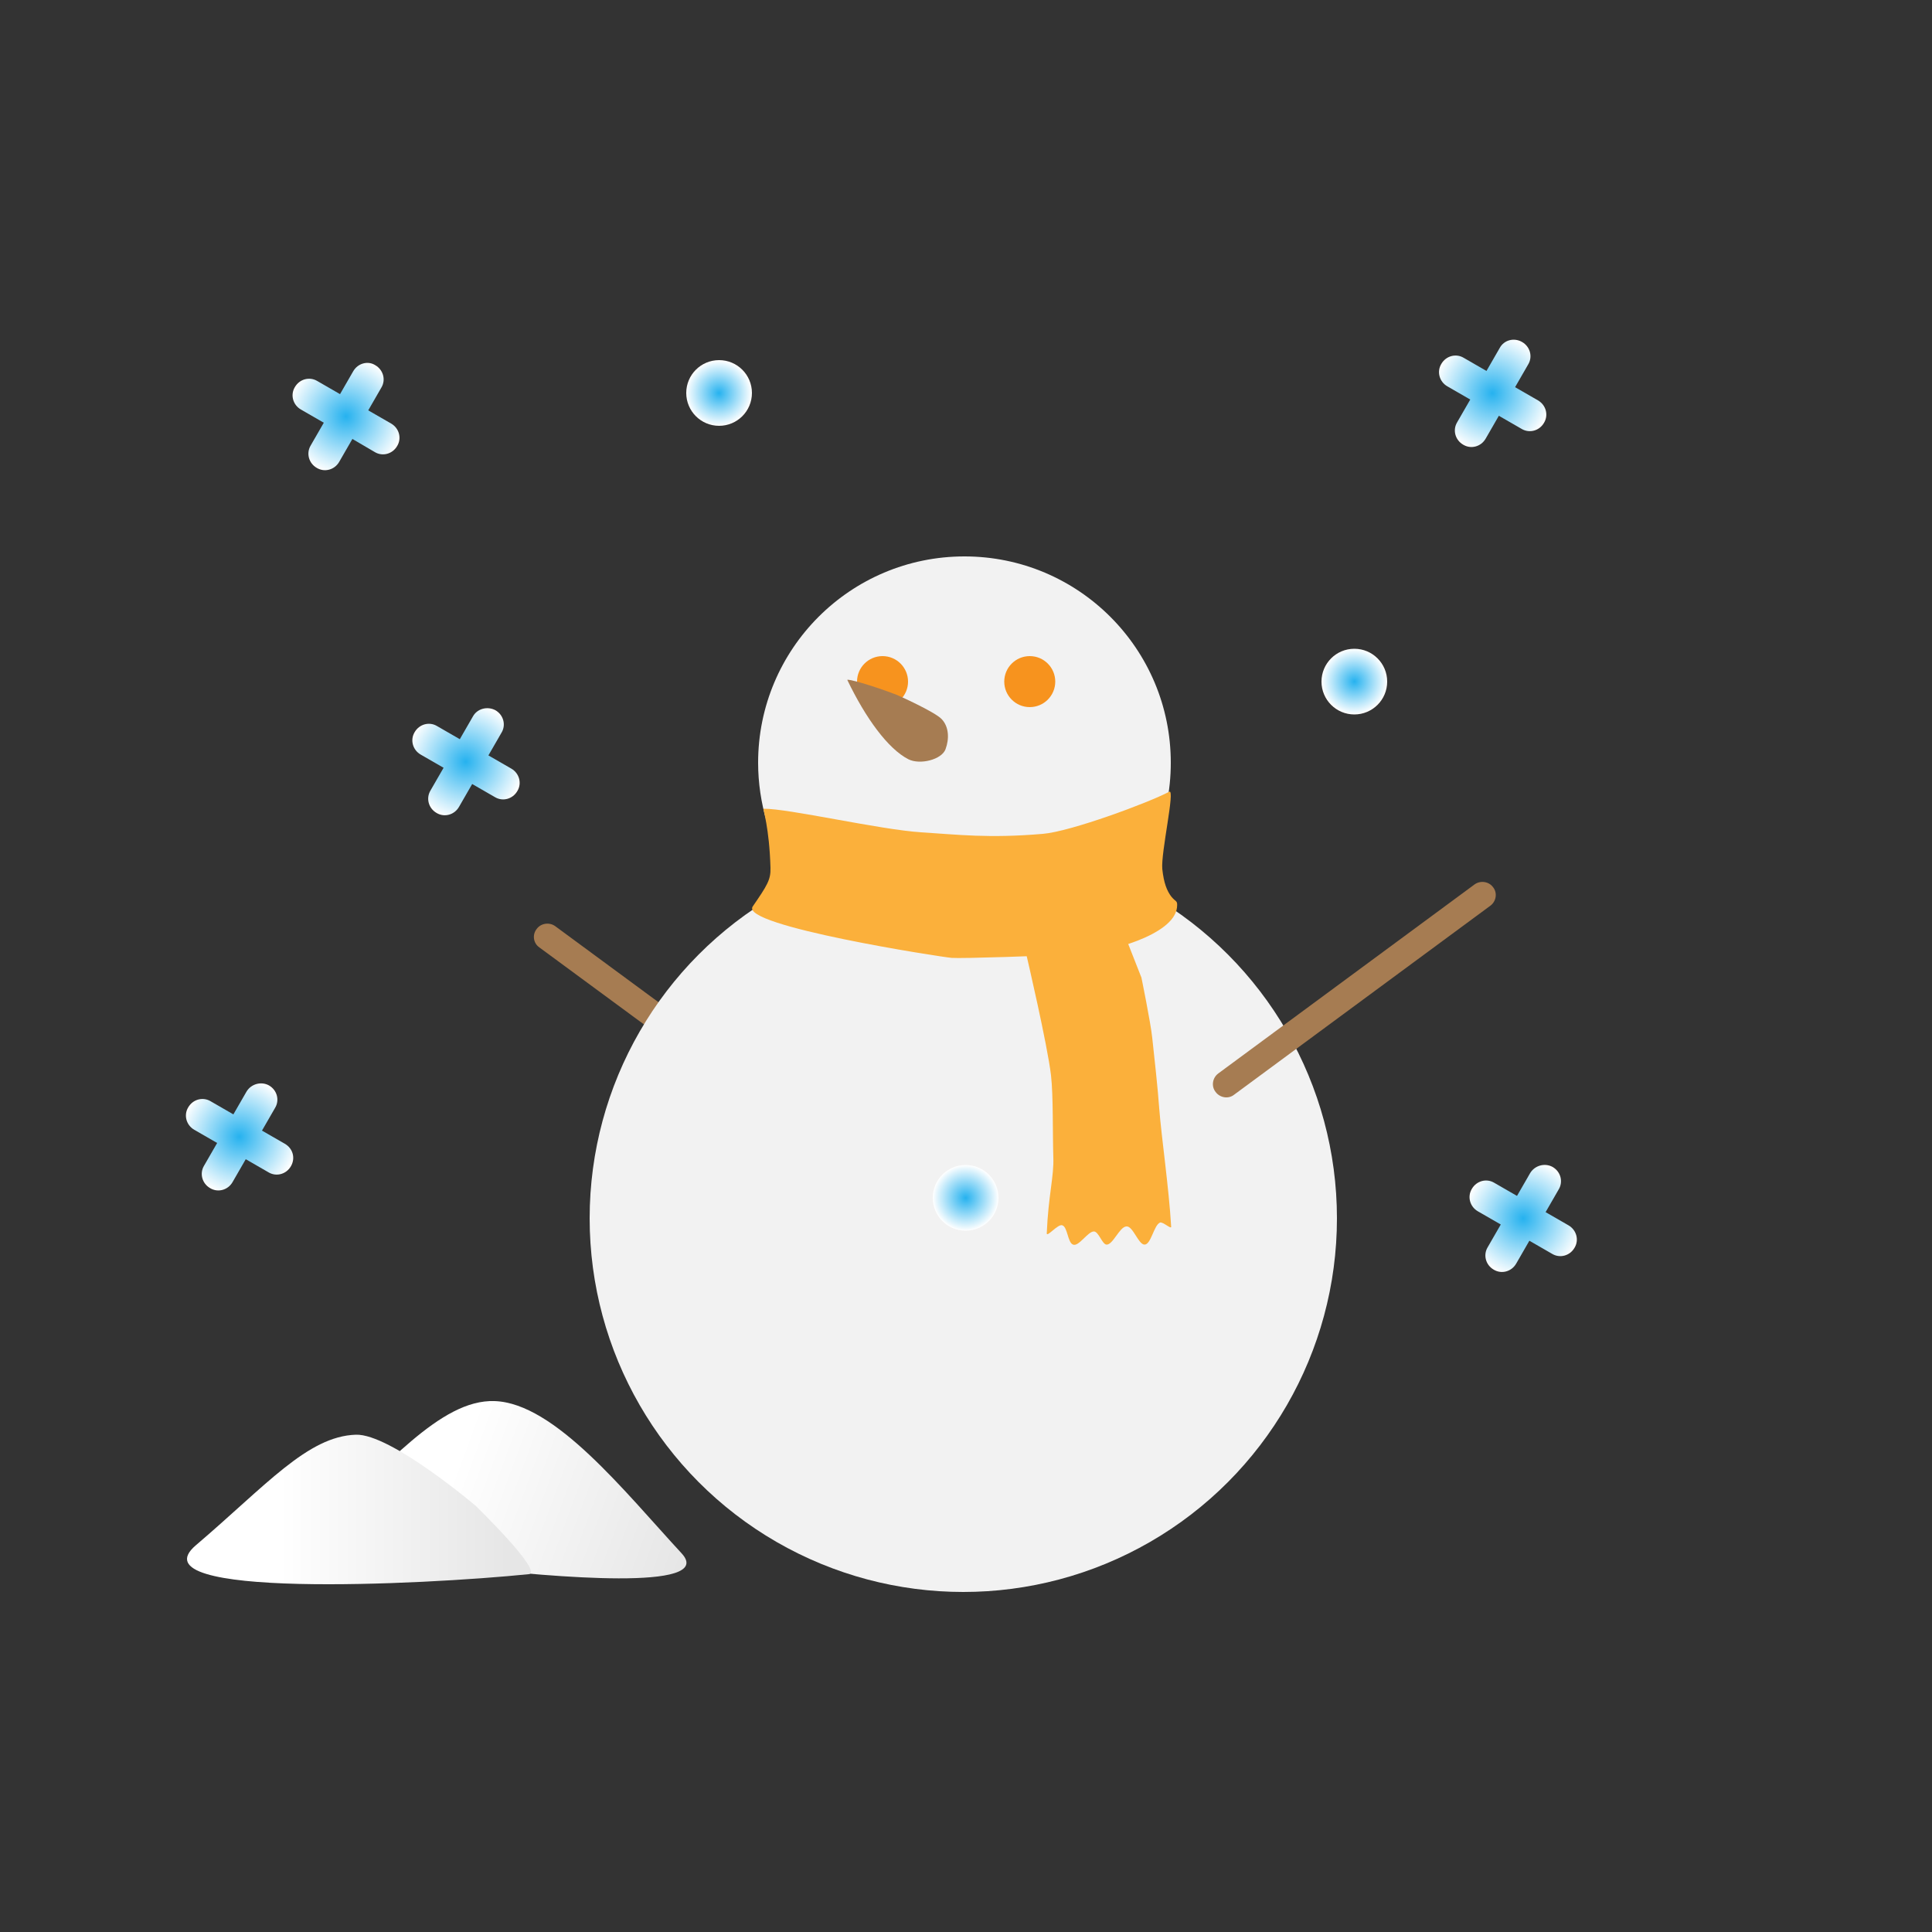 <?xml version="1.0" encoding="utf-8"?>
<!-- Generator: Adobe Illustrator 26.0.3, SVG Export Plug-In . SVG Version: 6.00 Build 0)  -->
<svg version="1.1" id="图层_1" xmlns="http://www.w3.org/2000/svg" xmlns:xlink="http://www.w3.org/1999/xlink" x="0px" y="0px"
	 viewBox="0 0 500 500" style="enable-background:new 0 0 500 500;" xml:space="preserve">
<rect x="0" y="0" width="500" height="500" fill="#333333" stroke="none"/>
<style type="text/css">
	.st0{fill:url(#SVGID_1_);}
	.st1{fill:#A67C52;}
	.st2{fill:#F2F2F2;}
	.st3{fill:none;stroke:#E6E6E6;stroke-width:14;stroke-miterlimit:10;}
	.st4{fill:#F7931E;}
	.st5{fill:#FBB03B;}
	.st6{fill:url(#SVGID_00000172431535375929346730000004023964042439736241_);}
	.st7{fill:url(#SVGID_00000132075705402767414300000001557570974354266765_);}
	.st8{fill:url(#SVGID_00000103954174033356290840000007558692944454357431_);}
	.st9{fill:url(#SVGID_00000145050318656558780200000008458138501603090315_);}
	.st10{fill:url(#SVGID_00000119081525875027090080000006927540606168040340_);}
	.st11{fill:url(#SVGID_00000139982958813432983110000001996399318884937107_);}
	.st12{fill:url(#SVGID_00000085235967682031661480000018062349142251265950_);}
	.st13{fill:url(#SVGID_00000139998112060000070990000015943456610112036013_);}
	.st14{fill:url(#SVGID_00000143584897192364202430000003953349577225702291_);}
</style>
<linearGradient id="SVGID_1_" gradientUnits="userSpaceOnUse" x1="91.869" y1="375.649" x2="181.927" y2="408.757">
	<stop  offset="0.267" style="stop-color:#FFFFFF"/>
	<stop  offset="0.931" style="stop-color:#E6E6E6"/>
</linearGradient>
<path class="st0" d="M82.1,395.6c17.7-15.8,31.8-33.5,45.9-33c15.6,0.5,33.7,23.5,48.4,39.4c9.2,10-34.6,6-54.1,3.8
	C111.9,404.7,74.4,402.5,82.1,395.6z"/>
<g>
	<path class="st1" d="M139.6,245.2l34.5,25.4c1.5,1.1,3.7,0.8,4.8-0.7l0,0c1.1-1.5,0.8-3.7-0.7-4.8l-34.5-25.4
		c-1.5-1.1-3.7-0.8-4.8,0.7v0C137.7,241.9,138,244.1,139.6,245.2z"/>
	<g>
		<circle class="st2" cx="249.3" cy="315.3" r="96.7"/>
	</g>
	<path class="st3" d="M457.4,401.9"/>
	<path class="st3" d="M42.6,401.9"/>
	<g>
		<path class="st2" d="M303,197.4c0,29.5-23.9,53.4-53.4,53.4c-24.2,0-44.7-16.1-51.2-38.2c-1.4-4.8-2.2-9.9-2.2-15.2
			c0-29.5,23.9-53.4,53.4-53.4S303,167.9,303,197.4z"/>
	</g>
	<circle class="st4" cx="228.4" cy="176.4" r="6.6"/>
	<circle class="st4" cx="266.5" cy="176.4" r="6.6"/>
	<path class="st5" d="M197.6,209.3c6.3-0.1,30,5.4,40.8,6.1c9.6,0.6,17.4,1.6,31.5,0.4c7.2-0.6,27.2-8,32.7-10.9
		c1.6-0.8-2.2,15.8-1.8,20c0.4,3.7,1.2,5.6,2.3,7.1c1.3,1.6,1.7,0.9,1.5,2.9c-0.9,7.2-18,11.6-25.1,12c-9.3,0.5-30.7,1.2-33.2,1
		c-2.6-0.2-54.9-8.3-51.5-13.3c3.7-5.4,4.7-6.9,4.6-10C199.1,214.1,197.4,209.3,197.6,209.3z"/>
	<path class="st1" d="M381.6,228.9l-66.3,48.9c-1.5,1.1-1.9,3.3-0.7,4.8l0,0c1.1,1.5,3.3,1.9,4.8,0.7l66.3-48.9
		c1.5-1.1,1.9-3.3,0.7-4.8l0,0C385.3,228.1,383.1,227.8,381.6,228.9z"/>
	<path class="st1" d="M243.7,186.1c-1.8-1.9-11.4-6.2-11.7-6.3c-6.5-2.5-13-4.3-12.7-3.8c4.7,9.8,10.5,17.8,15.8,20.5
		c3,1.5,8.6,0.1,9.6-2.6C245.7,191.2,245.6,188.1,243.7,186.1z"/>
	<path class="st5" d="M265.7,247.4c0,0,5.4,23.1,6.3,30.9c0.6,5.3,0.4,14.8,0.6,21.2c0.2,4.9-1.3,9.9-1.7,19.7c0,1.1,2.9-2.5,4-2.1
		c1.4,0.4,1.4,4.5,2.8,5c1.5,0.6,3.8-3.4,5.4-3.4c1.2,0,2.1,3.2,3.2,3.4c1.7,0.2,3.4-4.6,5.2-4.7c1.7-0.2,3.1,4.7,4.7,4.7
		c1.7,0,2.4-5,4-5.7c0.7-0.3,2.9,1.8,2.9,1.1c-0.6-10.2-2.5-23-3.1-30.7c-0.3-4.5-1.3-13.7-1.8-18.2c-0.4-3.9-2.8-15.6-2.8-15.6
		l-3.5-8.9L265.7,247.4z"/>
	
		<radialGradient id="SVGID_00000018216879632481004830000005909764146843507607_" cx="99.388" cy="109.779" r="15.287" gradientTransform="matrix(0.5 -0.866 0.866 0.5 -55.19 138.942)" gradientUnits="userSpaceOnUse">
		<stop  offset="0" style="stop-color:#FFFFFF"/>
		<stop  offset="0" style="stop-color:#ECF8FE"/>
		<stop  offset="0" style="stop-color:#C3EAFB"/>
		<stop  offset="0" style="stop-color:#9DDCF8"/>
		<stop  offset="0" style="stop-color:#7DD1F5"/>
		<stop  offset="0" style="stop-color:#61C7F3"/>
		<stop  offset="0" style="stop-color:#4BBFF2"/>
		<stop  offset="0" style="stop-color:#3AB9F1"/>
		<stop  offset="0" style="stop-color:#2FB5F0"/>
		<stop  offset="0" style="stop-color:#28B3EF"/>
		<stop  offset="0" style="stop-color:#26B2EF"/>
		<stop  offset="1" style="stop-color:#FFFFFF"/>
	</radialGradient>
	<path style="fill:url(#SVGID_00000018216879632481004830000005909764146843507607_);" d="M91.4,96.1l-3.4,5.9l-5.9-3.4
		c-2-1.2-4.6-0.5-5.8,1.6c-1.2,2-0.5,4.6,1.6,5.8l5.9,3.4l-3.4,5.9c-1.2,2-0.5,4.6,1.6,5.8c2,1.2,4.6,0.5,5.8-1.6l3.4-5.9L97,117
		c2,1.2,4.6,0.5,5.8-1.6c1.2-2,0.5-4.6-1.6-5.8l-5.9-3.4l3.4-5.9c1.2-2,0.5-4.6-1.6-5.8C95.2,93.3,92.6,94,91.4,96.1z"/>
	
		<radialGradient id="SVGID_00000147900521163486768840000011267791643812019596_" cx="252.93" cy="363.695" r="15.287" gradientTransform="matrix(0.5 -0.866 0.866 0.5 -55.19 138.942)" gradientUnits="userSpaceOnUse">
		<stop  offset="0" style="stop-color:#FFFFFF"/>
		<stop  offset="0" style="stop-color:#ECF8FE"/>
		<stop  offset="0" style="stop-color:#C3EAFB"/>
		<stop  offset="0" style="stop-color:#9DDCF8"/>
		<stop  offset="0" style="stop-color:#7DD1F5"/>
		<stop  offset="0" style="stop-color:#61C7F3"/>
		<stop  offset="0" style="stop-color:#4BBFF2"/>
		<stop  offset="0" style="stop-color:#3AB9F1"/>
		<stop  offset="0" style="stop-color:#2FB5F0"/>
		<stop  offset="0" style="stop-color:#28B3EF"/>
		<stop  offset="0" style="stop-color:#26B2EF"/>
		<stop  offset="1" style="stop-color:#FFFFFF"/>
	</radialGradient>
	<path style="fill:url(#SVGID_00000147900521163486768840000011267791643812019596_);" d="M388.1,90.1l-3.4,5.9l-5.9-3.4
		c-2-1.2-4.6-0.5-5.8,1.6c-1.2,2-0.5,4.6,1.6,5.8l5.9,3.4l-3.4,5.9c-1.2,2-0.5,4.6,1.6,5.8c2,1.2,4.6,0.5,5.8-1.6l3.4-5.9l5.9,3.4
		c2,1.2,4.6,0.5,5.8-1.6c1.2-2,0.5-4.6-1.6-5.8l-5.9-3.4l3.4-5.9c1.2-2,0.5-4.6-1.6-5.8C391.8,87.3,389.2,88,388.1,90.1z"/>
	
		<radialGradient id="SVGID_00000054957748979093541860000014277337674795475877_" cx="37.473" cy="181.269" r="15.287" gradientTransform="matrix(0.5 -0.866 0.866 0.5 -55.19 138.942)" gradientUnits="userSpaceOnUse">
		<stop  offset="0" style="stop-color:#FFFFFF"/>
		<stop  offset="0" style="stop-color:#ECF8FE"/>
		<stop  offset="0" style="stop-color:#C3EAFB"/>
		<stop  offset="0" style="stop-color:#9DDCF8"/>
		<stop  offset="0" style="stop-color:#7DD1F5"/>
		<stop  offset="0" style="stop-color:#61C7F3"/>
		<stop  offset="0" style="stop-color:#4BBFF2"/>
		<stop  offset="0" style="stop-color:#3AB9F1"/>
		<stop  offset="0" style="stop-color:#2FB5F0"/>
		<stop  offset="0" style="stop-color:#28B3EF"/>
		<stop  offset="0" style="stop-color:#26B2EF"/>
		<stop  offset="1" style="stop-color:#FFFFFF"/>
	</radialGradient>
	<path style="fill:url(#SVGID_00000054957748979093541860000014277337674795475877_);" d="M122.4,185.4l-3.4,5.9l-5.9-3.4
		c-2-1.2-4.6-0.5-5.8,1.6c-1.2,2-0.5,4.6,1.6,5.8l5.9,3.4l-3.4,5.9c-1.2,2-0.5,4.6,1.6,5.8c2,1.2,4.6,0.5,5.8-1.6l3.4-5.9l5.9,3.4
		c2,1.2,4.6,0.5,5.8-1.6c1.2-2,0.5-4.6-1.6-5.8l-5.9-3.4l3.4-5.9c1.2-2,0.5-4.6-1.6-5.8C126.1,182.7,123.5,183.4,122.4,185.4z"/>
	
		<radialGradient id="SVGID_00000115484159090152778460000013533073214277929114_" cx="71.952" cy="477.385" r="15.287" gradientTransform="matrix(0.5 -0.866 0.866 0.5 -55.19 138.942)" gradientUnits="userSpaceOnUse">
		<stop  offset="0" style="stop-color:#FFFFFF"/>
		<stop  offset="0" style="stop-color:#ECF8FE"/>
		<stop  offset="0" style="stop-color:#C3EAFB"/>
		<stop  offset="0" style="stop-color:#9DDCF8"/>
		<stop  offset="0" style="stop-color:#7DD1F5"/>
		<stop  offset="0" style="stop-color:#61C7F3"/>
		<stop  offset="0" style="stop-color:#4BBFF2"/>
		<stop  offset="0" style="stop-color:#3AB9F1"/>
		<stop  offset="0" style="stop-color:#2FB5F0"/>
		<stop  offset="0" style="stop-color:#28B3EF"/>
		<stop  offset="0" style="stop-color:#26B2EF"/>
		<stop  offset="1" style="stop-color:#FFFFFF"/>
	</radialGradient>
	<path style="fill:url(#SVGID_00000115484159090152778460000013533073214277929114_);" d="M396,303.6l-3.4,5.9l-5.9-3.4
		c-2-1.2-4.6-0.5-5.8,1.6c-1.2,2-0.5,4.6,1.6,5.8l5.9,3.4l-3.4,5.9c-1.2,2-0.5,4.6,1.6,5.8c2,1.2,4.6,0.5,5.8-1.6l3.4-5.9l5.9,3.4
		c2,1.2,4.6,0.5,5.8-1.6c1.2-2,0.5-4.6-1.6-5.8l-5.9-3.4l3.4-5.9c1.2-2,0.5-4.6-1.6-5.8C399.8,300.9,397.2,301.6,396,303.6z"/>
	
		<radialGradient id="SVGID_00000130640227470176893910000008430628602230781876_" cx="-75.883" cy="179.078" r="15.287" gradientTransform="matrix(0.5 -0.866 0.866 0.5 -55.19 138.942)" gradientUnits="userSpaceOnUse">
		<stop  offset="0" style="stop-color:#FFFFFF"/>
		<stop  offset="0" style="stop-color:#ECF8FE"/>
		<stop  offset="0" style="stop-color:#C3EAFB"/>
		<stop  offset="0" style="stop-color:#9DDCF8"/>
		<stop  offset="0" style="stop-color:#7DD1F5"/>
		<stop  offset="0" style="stop-color:#61C7F3"/>
		<stop  offset="0" style="stop-color:#4BBFF2"/>
		<stop  offset="0" style="stop-color:#3AB9F1"/>
		<stop  offset="0" style="stop-color:#2FB5F0"/>
		<stop  offset="0" style="stop-color:#28B3EF"/>
		<stop  offset="0" style="stop-color:#26B2EF"/>
		<stop  offset="1" style="stop-color:#FFFFFF"/>
	</radialGradient>
	<path style="fill:url(#SVGID_00000130640227470176893910000008430628602230781876_);" d="M63.8,282.5l-3.4,5.9l-5.9-3.4
		c-2-1.2-4.6-0.5-5.8,1.6c-1.2,2-0.5,4.6,1.6,5.8l5.9,3.4l-3.4,5.9c-1.2,2-0.5,4.6,1.6,5.8c2,1.2,4.6,0.5,5.8-1.6l3.4-5.9l5.9,3.4
		c2,1.2,4.6,0.5,5.8-1.6s0.5-4.6-1.6-5.8l-5.9-3.4l3.4-5.9c1.2-2,0.5-4.6-1.6-5.8C67.6,279.8,65,280.5,63.8,282.5z"/>
	
		<radialGradient id="SVGID_00000168803374788649121620000002018452329188653751_" cx="249.917" cy="310.01" r="8.498" gradientUnits="userSpaceOnUse">
		<stop  offset="0" style="stop-color:#FFFFFF"/>
		<stop  offset="0" style="stop-color:#ECF8FE"/>
		<stop  offset="0" style="stop-color:#C3EAFB"/>
		<stop  offset="0" style="stop-color:#9DDCF8"/>
		<stop  offset="0" style="stop-color:#7DD1F5"/>
		<stop  offset="0" style="stop-color:#61C7F3"/>
		<stop  offset="0" style="stop-color:#4BBFF2"/>
		<stop  offset="0" style="stop-color:#3AB9F1"/>
		<stop  offset="0" style="stop-color:#2FB5F0"/>
		<stop  offset="0" style="stop-color:#28B3EF"/>
		<stop  offset="0" style="stop-color:#26B2EF"/>
		<stop  offset="1" style="stop-color:#FFFFFF"/>
	</radialGradient>
	<circle style="fill:url(#SVGID_00000168803374788649121620000002018452329188653751_);" cx="249.9" cy="310" r="8.5"/>
	
		<radialGradient id="SVGID_00000161619398021697588960000008164007165217775509_" cx="186.062" cy="101.746" r="8.498" gradientUnits="userSpaceOnUse">
		<stop  offset="0" style="stop-color:#FFFFFF"/>
		<stop  offset="0" style="stop-color:#ECF8FE"/>
		<stop  offset="0" style="stop-color:#C3EAFB"/>
		<stop  offset="0" style="stop-color:#9DDCF8"/>
		<stop  offset="0" style="stop-color:#7DD1F5"/>
		<stop  offset="0" style="stop-color:#61C7F3"/>
		<stop  offset="0" style="stop-color:#4BBFF2"/>
		<stop  offset="0" style="stop-color:#3AB9F1"/>
		<stop  offset="0" style="stop-color:#2FB5F0"/>
		<stop  offset="0" style="stop-color:#28B3EF"/>
		<stop  offset="0" style="stop-color:#26B2EF"/>
		<stop  offset="1" style="stop-color:#FFFFFF"/>
	</radialGradient>
	<circle style="fill:url(#SVGID_00000161619398021697588960000008164007165217775509_);" cx="186.1" cy="101.7" r="8.5"/>
	
		<radialGradient id="SVGID_00000040562475262776669680000005621929476275463042_" cx="350.523" cy="176.354" r="8.498" gradientUnits="userSpaceOnUse">
		<stop  offset="0" style="stop-color:#FFFFFF"/>
		<stop  offset="0" style="stop-color:#ECF8FE"/>
		<stop  offset="0" style="stop-color:#C3EAFB"/>
		<stop  offset="0" style="stop-color:#9DDCF8"/>
		<stop  offset="0" style="stop-color:#7DD1F5"/>
		<stop  offset="0" style="stop-color:#61C7F3"/>
		<stop  offset="0" style="stop-color:#4BBFF2"/>
		<stop  offset="0" style="stop-color:#3AB9F1"/>
		<stop  offset="0" style="stop-color:#2FB5F0"/>
		<stop  offset="0" style="stop-color:#28B3EF"/>
		<stop  offset="0" style="stop-color:#26B2EF"/>
		<stop  offset="1" style="stop-color:#FFFFFF"/>
	</radialGradient>
	<circle style="fill:url(#SVGID_00000040562475262776669680000005621929476275463042_);" cx="350.5" cy="176.4" r="8.5"/>
</g>
<linearGradient id="SVGID_00000116943559030468245690000005954380023058340509_" gradientUnits="userSpaceOnUse" x1="48.412" y1="390.642" x2="137.432" y2="390.642">
	<stop  offset="0.267" style="stop-color:#FFFFFF"/>
	<stop  offset="0.931" style="stop-color:#E6E6E6"/>
</linearGradient>
<path style="fill:url(#SVGID_00000116943559030468245690000005954380023058340509_);" d="M50.7,399.9c18.2-15.5,28.9-28.2,41.4-28.6
	c9-0.3,31,18.4,31,18.4s17.8,17.3,13.7,17.7C109.1,410.2,34.4,413.8,50.7,399.9z"/>
</svg>
